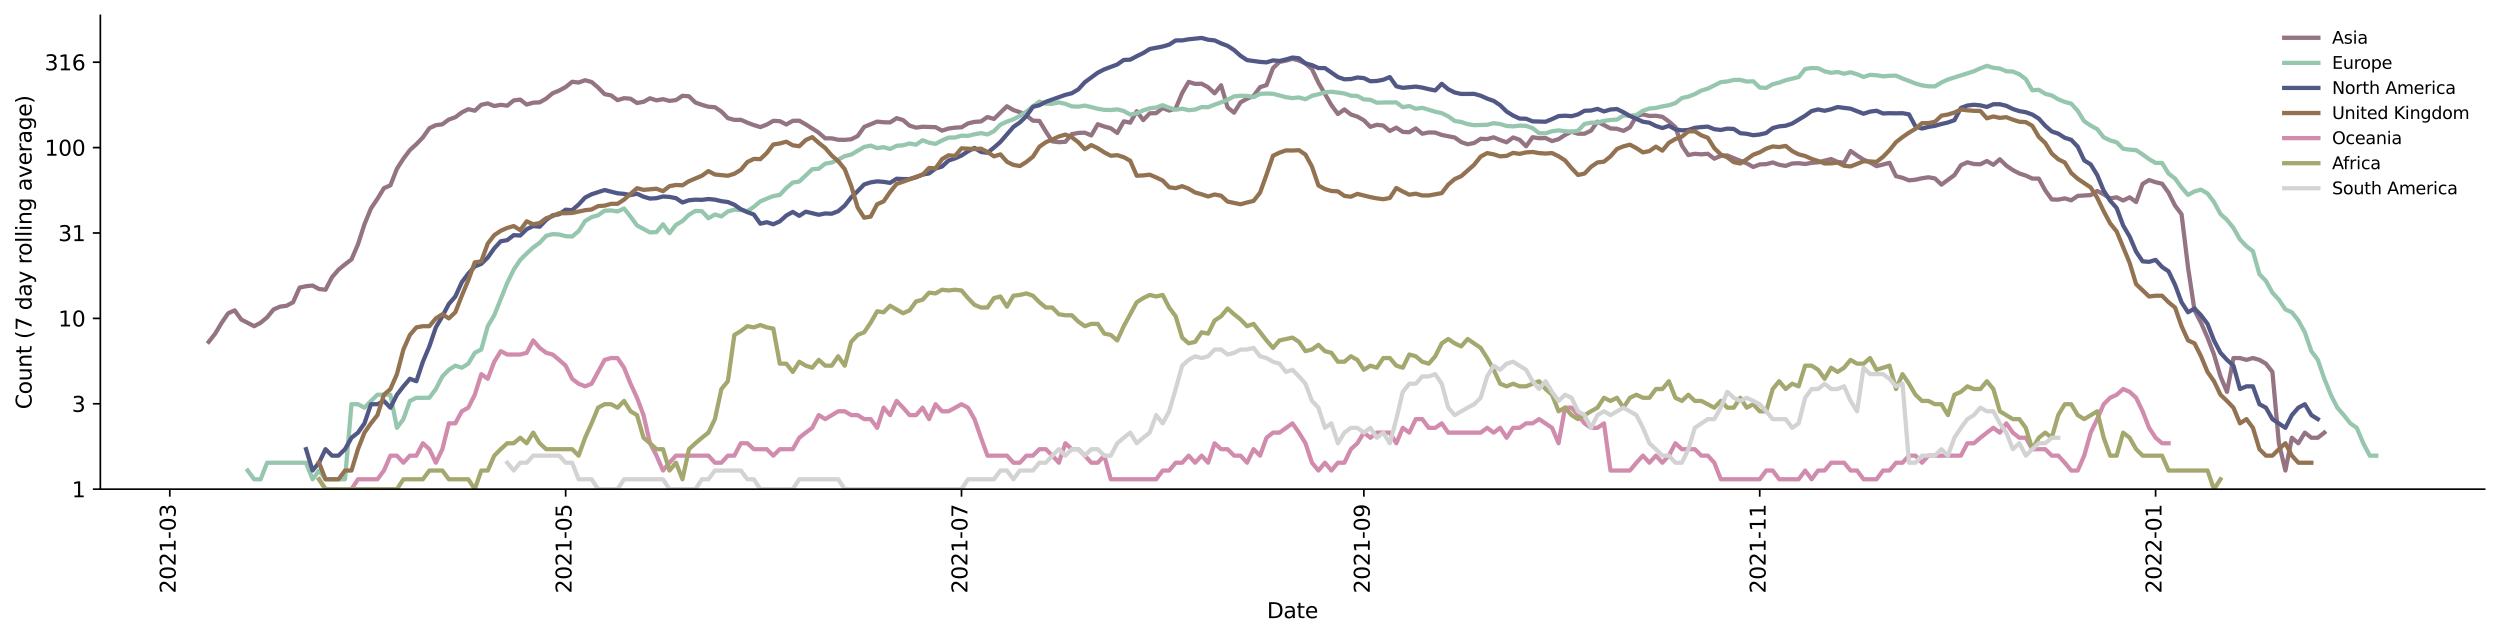<?xml version="1.0" encoding="utf-8" standalone="no"?>
<!DOCTYPE svg PUBLIC "-//W3C//DTD SVG 1.1//EN"
  "http://www.w3.org/Graphics/SVG/1.1/DTD/svg11.dtd">
<svg height="298.621pt" version="1.1" viewBox="0 0 1170.166 298.621" width="1170.166pt" xmlns="http://www.w3.org/2000/svg" xmlns:xlink="http://www.w3.org/1999/xlink">
 <defs>
  <style type="text/css">*{stroke-linecap:butt;stroke-linejoin:round;}</style>
 </defs>
 <g id="figure_1">
  <g id="patch_1">
   <path d="M 0 298.621 
L 1170.166 298.621 
L 1170.166 0 
L 0 0 
z
" style="fill:#ffffff;"/>
  </g>
  <g id="axes_1">
   <g id="patch_2">
    <path d="M 46.966 228.96 
L 1162.966 228.96 
L 1162.966 7.2 
L 46.966 7.2 
z
" style="fill:#ffffff;"/>
   </g>
   <g id="matplotlib.axis_1">
    <g id="xtick_1">
     <g id="line2d_1">
      <defs>
       <path d="M 0 0 
L 0 3.5 
" id="m4f1e9a53da" style="stroke:#000000;stroke-width:0.8;"/>
      </defs>
      <g>
       <use style="stroke:#000000;stroke-width:0.8;" x="79.468" xlink:href="#m4f1e9a53da" y="228.96"/>
      </g>
     </g>
     <g id="text_1">
      <!-- 2021-03 -->
      <g transform="translate(82.227 277.743)rotate(-90)scale(0.1 -0.1)">
       <defs>
        <path d="M 1228 531 
L 3431 531 
L 3431 0 
L 469 0 
L 469 531 
Q 828 903 1448 1529 
Q 2069 2156 2228 2338 
Q 2531 2678 2651 2914 
Q 2772 3150 2772 3378 
Q 2772 3750 2511 3984 
Q 2250 4219 1831 4219 
Q 1534 4219 1204 4116 
Q 875 4013 500 3803 
L 500 4441 
Q 881 4594 1212 4672 
Q 1544 4750 1819 4750 
Q 2544 4750 2975 4387 
Q 3406 4025 3406 3419 
Q 3406 3131 3298 2873 
Q 3191 2616 2906 2266 
Q 2828 2175 2409 1742 
Q 1991 1309 1228 531 
z
" id="DejaVuSans-32" transform="scale(0.016)"/>
        <path d="M 2034 4250 
Q 1547 4250 1301 3770 
Q 1056 3291 1056 2328 
Q 1056 1369 1301 889 
Q 1547 409 2034 409 
Q 2525 409 2770 889 
Q 3016 1369 3016 2328 
Q 3016 3291 2770 3770 
Q 2525 4250 2034 4250 
z
M 2034 4750 
Q 2819 4750 3233 4129 
Q 3647 3509 3647 2328 
Q 3647 1150 3233 529 
Q 2819 -91 2034 -91 
Q 1250 -91 836 529 
Q 422 1150 422 2328 
Q 422 3509 836 4129 
Q 1250 4750 2034 4750 
z
" id="DejaVuSans-30" transform="scale(0.016)"/>
        <path d="M 794 531 
L 1825 531 
L 1825 4091 
L 703 3866 
L 703 4441 
L 1819 4666 
L 2450 4666 
L 2450 531 
L 3481 531 
L 3481 0 
L 794 0 
L 794 531 
z
" id="DejaVuSans-31" transform="scale(0.016)"/>
        <path d="M 313 2009 
L 1997 2009 
L 1997 1497 
L 313 1497 
L 313 2009 
z
" id="DejaVuSans-2d" transform="scale(0.016)"/>
        <path d="M 2597 2516 
Q 3050 2419 3304 2112 
Q 3559 1806 3559 1356 
Q 3559 666 3084 287 
Q 2609 -91 1734 -91 
Q 1441 -91 1130 -33 
Q 819 25 488 141 
L 488 750 
Q 750 597 1062 519 
Q 1375 441 1716 441 
Q 2309 441 2620 675 
Q 2931 909 2931 1356 
Q 2931 1769 2642 2001 
Q 2353 2234 1838 2234 
L 1294 2234 
L 1294 2753 
L 1863 2753 
Q 2328 2753 2575 2939 
Q 2822 3125 2822 3475 
Q 2822 3834 2567 4026 
Q 2313 4219 1838 4219 
Q 1578 4219 1281 4162 
Q 984 4106 628 3988 
L 628 4550 
Q 988 4650 1302 4700 
Q 1616 4750 1894 4750 
Q 2613 4750 3031 4423 
Q 3450 4097 3450 3541 
Q 3450 3153 3228 2886 
Q 3006 2619 2597 2516 
z
" id="DejaVuSans-33" transform="scale(0.016)"/>
       </defs>
       <use xlink:href="#DejaVuSans-32"/>
       <use x="63.623" xlink:href="#DejaVuSans-30"/>
       <use x="127.246" xlink:href="#DejaVuSans-32"/>
       <use x="190.869" xlink:href="#DejaVuSans-31"/>
       <use x="254.492" xlink:href="#DejaVuSans-2d"/>
       <use x="290.576" xlink:href="#DejaVuSans-30"/>
       <use x="354.199" xlink:href="#DejaVuSans-33"/>
      </g>
     </g>
    </g>
    <g id="xtick_2">
     <g id="line2d_2">
      <g>
       <use style="stroke:#000000;stroke-width:0.8;" x="264.759" xlink:href="#m4f1e9a53da" y="228.96"/>
      </g>
     </g>
     <g id="text_2">
      <!-- 2021-05 -->
      <g transform="translate(267.518 277.743)rotate(-90)scale(0.1 -0.1)">
       <defs>
        <path d="M 691 4666 
L 3169 4666 
L 3169 4134 
L 1269 4134 
L 1269 2991 
Q 1406 3038 1543 3061 
Q 1681 3084 1819 3084 
Q 2600 3084 3056 2656 
Q 3513 2228 3513 1497 
Q 3513 744 3044 326 
Q 2575 -91 1722 -91 
Q 1428 -91 1123 -41 
Q 819 9 494 109 
L 494 744 
Q 775 591 1075 516 
Q 1375 441 1709 441 
Q 2250 441 2565 725 
Q 2881 1009 2881 1497 
Q 2881 1984 2565 2268 
Q 2250 2553 1709 2553 
Q 1456 2553 1204 2497 
Q 953 2441 691 2322 
L 691 4666 
z
" id="DejaVuSans-35" transform="scale(0.016)"/>
       </defs>
       <use xlink:href="#DejaVuSans-32"/>
       <use x="63.623" xlink:href="#DejaVuSans-30"/>
       <use x="127.246" xlink:href="#DejaVuSans-32"/>
       <use x="190.869" xlink:href="#DejaVuSans-31"/>
       <use x="254.492" xlink:href="#DejaVuSans-2d"/>
       <use x="290.576" xlink:href="#DejaVuSans-30"/>
       <use x="354.199" xlink:href="#DejaVuSans-35"/>
      </g>
     </g>
    </g>
    <g id="xtick_3">
     <g id="line2d_3">
      <g>
       <use style="stroke:#000000;stroke-width:0.8;" x="450.05" xlink:href="#m4f1e9a53da" y="228.96"/>
      </g>
     </g>
     <g id="text_3">
      <!-- 2021-07 -->
      <g transform="translate(452.809 277.743)rotate(-90)scale(0.1 -0.1)">
       <defs>
        <path d="M 525 4666 
L 3525 4666 
L 3525 4397 
L 1831 0 
L 1172 0 
L 2766 4134 
L 525 4134 
L 525 4666 
z
" id="DejaVuSans-37" transform="scale(0.016)"/>
       </defs>
       <use xlink:href="#DejaVuSans-32"/>
       <use x="63.623" xlink:href="#DejaVuSans-30"/>
       <use x="127.246" xlink:href="#DejaVuSans-32"/>
       <use x="190.869" xlink:href="#DejaVuSans-31"/>
       <use x="254.492" xlink:href="#DejaVuSans-2d"/>
       <use x="290.576" xlink:href="#DejaVuSans-30"/>
       <use x="354.199" xlink:href="#DejaVuSans-37"/>
      </g>
     </g>
    </g>
    <g id="xtick_4">
     <g id="line2d_4">
      <g>
       <use style="stroke:#000000;stroke-width:0.8;" x="638.379" xlink:href="#m4f1e9a53da" y="228.96"/>
      </g>
     </g>
     <g id="text_4">
      <!-- 2021-09 -->
      <g transform="translate(641.138 277.743)rotate(-90)scale(0.1 -0.1)">
       <defs>
        <path d="M 703 97 
L 703 672 
Q 941 559 1184 500 
Q 1428 441 1663 441 
Q 2288 441 2617 861 
Q 2947 1281 2994 2138 
Q 2813 1869 2534 1725 
Q 2256 1581 1919 1581 
Q 1219 1581 811 2004 
Q 403 2428 403 3163 
Q 403 3881 828 4315 
Q 1253 4750 1959 4750 
Q 2769 4750 3195 4129 
Q 3622 3509 3622 2328 
Q 3622 1225 3098 567 
Q 2575 -91 1691 -91 
Q 1453 -91 1209 -44 
Q 966 3 703 97 
z
M 1959 2075 
Q 2384 2075 2632 2365 
Q 2881 2656 2881 3163 
Q 2881 3666 2632 3958 
Q 2384 4250 1959 4250 
Q 1534 4250 1286 3958 
Q 1038 3666 1038 3163 
Q 1038 2656 1286 2365 
Q 1534 2075 1959 2075 
z
" id="DejaVuSans-39" transform="scale(0.016)"/>
       </defs>
       <use xlink:href="#DejaVuSans-32"/>
       <use x="63.623" xlink:href="#DejaVuSans-30"/>
       <use x="127.246" xlink:href="#DejaVuSans-32"/>
       <use x="190.869" xlink:href="#DejaVuSans-31"/>
       <use x="254.492" xlink:href="#DejaVuSans-2d"/>
       <use x="290.576" xlink:href="#DejaVuSans-30"/>
       <use x="354.199" xlink:href="#DejaVuSans-39"/>
      </g>
     </g>
    </g>
    <g id="xtick_5">
     <g id="line2d_5">
      <g>
       <use style="stroke:#000000;stroke-width:0.8;" x="823.67" xlink:href="#m4f1e9a53da" y="228.96"/>
      </g>
     </g>
     <g id="text_5">
      <!-- 2021-11 -->
      <g transform="translate(826.429 277.743)rotate(-90)scale(0.1 -0.1)">
       <use xlink:href="#DejaVuSans-32"/>
       <use x="63.623" xlink:href="#DejaVuSans-30"/>
       <use x="127.246" xlink:href="#DejaVuSans-32"/>
       <use x="190.869" xlink:href="#DejaVuSans-31"/>
       <use x="254.492" xlink:href="#DejaVuSans-2d"/>
       <use x="290.576" xlink:href="#DejaVuSans-31"/>
       <use x="354.199" xlink:href="#DejaVuSans-31"/>
      </g>
     </g>
    </g>
    <g id="xtick_6">
     <g id="line2d_6">
      <g>
       <use style="stroke:#000000;stroke-width:0.8;" x="1008.961" xlink:href="#m4f1e9a53da" y="228.96"/>
      </g>
     </g>
     <g id="text_6">
      <!-- 2022-01 -->
      <g transform="translate(1011.721 277.743)rotate(-90)scale(0.1 -0.1)">
       <use xlink:href="#DejaVuSans-32"/>
       <use x="63.623" xlink:href="#DejaVuSans-30"/>
       <use x="127.246" xlink:href="#DejaVuSans-32"/>
       <use x="190.869" xlink:href="#DejaVuSans-32"/>
       <use x="254.492" xlink:href="#DejaVuSans-2d"/>
       <use x="290.576" xlink:href="#DejaVuSans-30"/>
       <use x="354.199" xlink:href="#DejaVuSans-31"/>
      </g>
     </g>
    </g>
    <g id="text_7">
     <!-- Date -->
     <g transform="translate(593.015 289.341)scale(0.1 -0.1)">
      <defs>
       <path d="M 1259 4147 
L 1259 519 
L 2022 519 
Q 2988 519 3436 956 
Q 3884 1394 3884 2338 
Q 3884 3275 3436 3711 
Q 2988 4147 2022 4147 
L 1259 4147 
z
M 628 4666 
L 1925 4666 
Q 3281 4666 3915 4102 
Q 4550 3538 4550 2338 
Q 4550 1131 3912 565 
Q 3275 0 1925 0 
L 628 0 
L 628 4666 
z
" id="DejaVuSans-44" transform="scale(0.016)"/>
       <path d="M 2194 1759 
Q 1497 1759 1228 1600 
Q 959 1441 959 1056 
Q 959 750 1161 570 
Q 1363 391 1709 391 
Q 2188 391 2477 730 
Q 2766 1069 2766 1631 
L 2766 1759 
L 2194 1759 
z
M 3341 1997 
L 3341 0 
L 2766 0 
L 2766 531 
Q 2569 213 2275 61 
Q 1981 -91 1556 -91 
Q 1019 -91 701 211 
Q 384 513 384 1019 
Q 384 1609 779 1909 
Q 1175 2209 1959 2209 
L 2766 2209 
L 2766 2266 
Q 2766 2663 2505 2880 
Q 2244 3097 1772 3097 
Q 1472 3097 1187 3025 
Q 903 2953 641 2809 
L 641 3341 
Q 956 3463 1253 3523 
Q 1550 3584 1831 3584 
Q 2591 3584 2966 3190 
Q 3341 2797 3341 1997 
z
" id="DejaVuSans-61" transform="scale(0.016)"/>
       <path d="M 1172 4494 
L 1172 3500 
L 2356 3500 
L 2356 3053 
L 1172 3053 
L 1172 1153 
Q 1172 725 1289 603 
Q 1406 481 1766 481 
L 2356 481 
L 2356 0 
L 1766 0 
Q 1100 0 847 248 
Q 594 497 594 1153 
L 594 3053 
L 172 3053 
L 172 3500 
L 594 3500 
L 594 4494 
L 1172 4494 
z
" id="DejaVuSans-74" transform="scale(0.016)"/>
       <path d="M 3597 1894 
L 3597 1613 
L 953 1613 
Q 991 1019 1311 708 
Q 1631 397 2203 397 
Q 2534 397 2845 478 
Q 3156 559 3463 722 
L 3463 178 
Q 3153 47 2828 -22 
Q 2503 -91 2169 -91 
Q 1331 -91 842 396 
Q 353 884 353 1716 
Q 353 2575 817 3079 
Q 1281 3584 2069 3584 
Q 2775 3584 3186 3129 
Q 3597 2675 3597 1894 
z
M 3022 2063 
Q 3016 2534 2758 2815 
Q 2500 3097 2075 3097 
Q 1594 3097 1305 2825 
Q 1016 2553 972 2059 
L 3022 2063 
z
" id="DejaVuSans-65" transform="scale(0.016)"/>
      </defs>
      <use xlink:href="#DejaVuSans-44"/>
      <use x="77.002" xlink:href="#DejaVuSans-61"/>
      <use x="138.281" xlink:href="#DejaVuSans-74"/>
      <use x="177.49" xlink:href="#DejaVuSans-65"/>
     </g>
    </g>
   </g>
   <g id="matplotlib.axis_2">
    <g id="ytick_1">
     <g id="line2d_7">
      <defs>
       <path d="M 0 0 
L -3.5 0 
" id="mb81ff4134e" style="stroke:#000000;stroke-width:0.8;"/>
      </defs>
      <g>
       <use style="stroke:#000000;stroke-width:0.8;" x="46.966" xlink:href="#mb81ff4134e" y="228.96"/>
      </g>
     </g>
     <g id="text_8">
      <!-- 1 -->
      <g transform="translate(33.603 232.759)scale(0.1 -0.1)">
       <use xlink:href="#DejaVuSans-31"/>
      </g>
     </g>
    </g>
    <g id="ytick_2">
     <g id="line2d_8">
      <g>
       <use style="stroke:#000000;stroke-width:0.8;" x="46.966" xlink:href="#mb81ff4134e" y="188.991"/>
      </g>
     </g>
     <g id="text_9">
      <!-- 3 -->
      <g transform="translate(33.603 192.79)scale(0.1 -0.1)">
       <use xlink:href="#DejaVuSans-33"/>
      </g>
     </g>
    </g>
    <g id="ytick_3">
     <g id="line2d_9">
      <g>
       <use style="stroke:#000000;stroke-width:0.8;" x="46.966" xlink:href="#mb81ff4134e" y="149.022"/>
      </g>
     </g>
     <g id="text_10">
      <!-- 10 -->
      <g transform="translate(27.241 152.821)scale(0.1 -0.1)">
       <use xlink:href="#DejaVuSans-31"/>
       <use x="63.623" xlink:href="#DejaVuSans-30"/>
      </g>
     </g>
    </g>
    <g id="ytick_4">
     <g id="line2d_10">
      <g>
       <use style="stroke:#000000;stroke-width:0.8;" x="46.966" xlink:href="#mb81ff4134e" y="109.053"/>
      </g>
     </g>
     <g id="text_11">
      <!-- 31 -->
      <g transform="translate(27.241 112.852)scale(0.1 -0.1)">
       <use xlink:href="#DejaVuSans-33"/>
       <use x="63.623" xlink:href="#DejaVuSans-31"/>
      </g>
     </g>
    </g>
    <g id="ytick_5">
     <g id="line2d_11">
      <g>
       <use style="stroke:#000000;stroke-width:0.8;" x="46.966" xlink:href="#mb81ff4134e" y="69.084"/>
      </g>
     </g>
     <g id="text_12">
      <!-- 100 -->
      <g transform="translate(20.878 72.883)scale(0.1 -0.1)">
       <use xlink:href="#DejaVuSans-31"/>
       <use x="63.623" xlink:href="#DejaVuSans-30"/>
       <use x="127.246" xlink:href="#DejaVuSans-30"/>
      </g>
     </g>
    </g>
    <g id="ytick_6">
     <g id="line2d_12">
      <g>
       <use style="stroke:#000000;stroke-width:0.8;" x="46.966" xlink:href="#mb81ff4134e" y="29.114"/>
      </g>
     </g>
     <g id="text_13">
      <!-- 316 -->
      <g transform="translate(20.878 32.914)scale(0.1 -0.1)">
       <defs>
        <path d="M 2113 2584 
Q 1688 2584 1439 2293 
Q 1191 2003 1191 1497 
Q 1191 994 1439 701 
Q 1688 409 2113 409 
Q 2538 409 2786 701 
Q 3034 994 3034 1497 
Q 3034 2003 2786 2293 
Q 2538 2584 2113 2584 
z
M 3366 4563 
L 3366 3988 
Q 3128 4100 2886 4159 
Q 2644 4219 2406 4219 
Q 1781 4219 1451 3797 
Q 1122 3375 1075 2522 
Q 1259 2794 1537 2939 
Q 1816 3084 2150 3084 
Q 2853 3084 3261 2657 
Q 3669 2231 3669 1497 
Q 3669 778 3244 343 
Q 2819 -91 2113 -91 
Q 1303 -91 875 529 
Q 447 1150 447 2328 
Q 447 3434 972 4092 
Q 1497 4750 2381 4750 
Q 2619 4750 2861 4703 
Q 3103 4656 3366 4563 
z
" id="DejaVuSans-36" transform="scale(0.016)"/>
       </defs>
       <use xlink:href="#DejaVuSans-33"/>
       <use x="63.623" xlink:href="#DejaVuSans-31"/>
       <use x="127.246" xlink:href="#DejaVuSans-36"/>
      </g>
     </g>
    </g>
    <g id="text_14">
     <!-- Count (7 day rolling average) -->
     <g transform="translate(14.798 191.548)rotate(-90)scale(0.1 -0.1)">
      <defs>
       <path d="M 4122 4306 
L 4122 3641 
Q 3803 3938 3442 4084 
Q 3081 4231 2675 4231 
Q 1875 4231 1450 3742 
Q 1025 3253 1025 2328 
Q 1025 1406 1450 917 
Q 1875 428 2675 428 
Q 3081 428 3442 575 
Q 3803 722 4122 1019 
L 4122 359 
Q 3791 134 3420 21 
Q 3050 -91 2638 -91 
Q 1578 -91 968 557 
Q 359 1206 359 2328 
Q 359 3453 968 4101 
Q 1578 4750 2638 4750 
Q 3056 4750 3426 4639 
Q 3797 4528 4122 4306 
z
" id="DejaVuSans-43" transform="scale(0.016)"/>
       <path d="M 1959 3097 
Q 1497 3097 1228 2736 
Q 959 2375 959 1747 
Q 959 1119 1226 758 
Q 1494 397 1959 397 
Q 2419 397 2687 759 
Q 2956 1122 2956 1747 
Q 2956 2369 2687 2733 
Q 2419 3097 1959 3097 
z
M 1959 3584 
Q 2709 3584 3137 3096 
Q 3566 2609 3566 1747 
Q 3566 888 3137 398 
Q 2709 -91 1959 -91 
Q 1206 -91 779 398 
Q 353 888 353 1747 
Q 353 2609 779 3096 
Q 1206 3584 1959 3584 
z
" id="DejaVuSans-6f" transform="scale(0.016)"/>
       <path d="M 544 1381 
L 544 3500 
L 1119 3500 
L 1119 1403 
Q 1119 906 1312 657 
Q 1506 409 1894 409 
Q 2359 409 2629 706 
Q 2900 1003 2900 1516 
L 2900 3500 
L 3475 3500 
L 3475 0 
L 2900 0 
L 2900 538 
Q 2691 219 2414 64 
Q 2138 -91 1772 -91 
Q 1169 -91 856 284 
Q 544 659 544 1381 
z
M 1991 3584 
L 1991 3584 
z
" id="DejaVuSans-75" transform="scale(0.016)"/>
       <path d="M 3513 2113 
L 3513 0 
L 2938 0 
L 2938 2094 
Q 2938 2591 2744 2837 
Q 2550 3084 2163 3084 
Q 1697 3084 1428 2787 
Q 1159 2491 1159 1978 
L 1159 0 
L 581 0 
L 581 3500 
L 1159 3500 
L 1159 2956 
Q 1366 3272 1645 3428 
Q 1925 3584 2291 3584 
Q 2894 3584 3203 3211 
Q 3513 2838 3513 2113 
z
" id="DejaVuSans-6e" transform="scale(0.016)"/>
       <path id="DejaVuSans-20" transform="scale(0.016)"/>
       <path d="M 1984 4856 
Q 1566 4138 1362 3434 
Q 1159 2731 1159 2009 
Q 1159 1288 1364 580 
Q 1569 -128 1984 -844 
L 1484 -844 
Q 1016 -109 783 600 
Q 550 1309 550 2009 
Q 550 2706 781 3412 
Q 1013 4119 1484 4856 
L 1984 4856 
z
" id="DejaVuSans-28" transform="scale(0.016)"/>
       <path d="M 2906 2969 
L 2906 4863 
L 3481 4863 
L 3481 0 
L 2906 0 
L 2906 525 
Q 2725 213 2448 61 
Q 2172 -91 1784 -91 
Q 1150 -91 751 415 
Q 353 922 353 1747 
Q 353 2572 751 3078 
Q 1150 3584 1784 3584 
Q 2172 3584 2448 3432 
Q 2725 3281 2906 2969 
z
M 947 1747 
Q 947 1113 1208 752 
Q 1469 391 1925 391 
Q 2381 391 2643 752 
Q 2906 1113 2906 1747 
Q 2906 2381 2643 2742 
Q 2381 3103 1925 3103 
Q 1469 3103 1208 2742 
Q 947 2381 947 1747 
z
" id="DejaVuSans-64" transform="scale(0.016)"/>
       <path d="M 2059 -325 
Q 1816 -950 1584 -1140 
Q 1353 -1331 966 -1331 
L 506 -1331 
L 506 -850 
L 844 -850 
Q 1081 -850 1212 -737 
Q 1344 -625 1503 -206 
L 1606 56 
L 191 3500 
L 800 3500 
L 1894 763 
L 2988 3500 
L 3597 3500 
L 2059 -325 
z
" id="DejaVuSans-79" transform="scale(0.016)"/>
       <path d="M 2631 2963 
Q 2534 3019 2420 3045 
Q 2306 3072 2169 3072 
Q 1681 3072 1420 2755 
Q 1159 2438 1159 1844 
L 1159 0 
L 581 0 
L 581 3500 
L 1159 3500 
L 1159 2956 
Q 1341 3275 1631 3429 
Q 1922 3584 2338 3584 
Q 2397 3584 2469 3576 
Q 2541 3569 2628 3553 
L 2631 2963 
z
" id="DejaVuSans-72" transform="scale(0.016)"/>
       <path d="M 603 4863 
L 1178 4863 
L 1178 0 
L 603 0 
L 603 4863 
z
" id="DejaVuSans-6c" transform="scale(0.016)"/>
       <path d="M 603 3500 
L 1178 3500 
L 1178 0 
L 603 0 
L 603 3500 
z
M 603 4863 
L 1178 4863 
L 1178 4134 
L 603 4134 
L 603 4863 
z
" id="DejaVuSans-69" transform="scale(0.016)"/>
       <path d="M 2906 1791 
Q 2906 2416 2648 2759 
Q 2391 3103 1925 3103 
Q 1463 3103 1205 2759 
Q 947 2416 947 1791 
Q 947 1169 1205 825 
Q 1463 481 1925 481 
Q 2391 481 2648 825 
Q 2906 1169 2906 1791 
z
M 3481 434 
Q 3481 -459 3084 -895 
Q 2688 -1331 1869 -1331 
Q 1566 -1331 1297 -1286 
Q 1028 -1241 775 -1147 
L 775 -588 
Q 1028 -725 1275 -790 
Q 1522 -856 1778 -856 
Q 2344 -856 2625 -561 
Q 2906 -266 2906 331 
L 2906 616 
Q 2728 306 2450 153 
Q 2172 0 1784 0 
Q 1141 0 747 490 
Q 353 981 353 1791 
Q 353 2603 747 3093 
Q 1141 3584 1784 3584 
Q 2172 3584 2450 3431 
Q 2728 3278 2906 2969 
L 2906 3500 
L 3481 3500 
L 3481 434 
z
" id="DejaVuSans-67" transform="scale(0.016)"/>
       <path d="M 191 3500 
L 800 3500 
L 1894 563 
L 2988 3500 
L 3597 3500 
L 2284 0 
L 1503 0 
L 191 3500 
z
" id="DejaVuSans-76" transform="scale(0.016)"/>
       <path d="M 513 4856 
L 1013 4856 
Q 1481 4119 1714 3412 
Q 1947 2706 1947 2009 
Q 1947 1309 1714 600 
Q 1481 -109 1013 -844 
L 513 -844 
Q 928 -128 1133 580 
Q 1338 1288 1338 2009 
Q 1338 2731 1133 3434 
Q 928 4138 513 4856 
z
" id="DejaVuSans-29" transform="scale(0.016)"/>
      </defs>
      <use xlink:href="#DejaVuSans-43"/>
      <use x="69.824" xlink:href="#DejaVuSans-6f"/>
      <use x="131.006" xlink:href="#DejaVuSans-75"/>
      <use x="194.385" xlink:href="#DejaVuSans-6e"/>
      <use x="257.764" xlink:href="#DejaVuSans-74"/>
      <use x="296.973" xlink:href="#DejaVuSans-20"/>
      <use x="328.76" xlink:href="#DejaVuSans-28"/>
      <use x="367.773" xlink:href="#DejaVuSans-37"/>
      <use x="431.396" xlink:href="#DejaVuSans-20"/>
      <use x="463.184" xlink:href="#DejaVuSans-64"/>
      <use x="526.66" xlink:href="#DejaVuSans-61"/>
      <use x="587.939" xlink:href="#DejaVuSans-79"/>
      <use x="647.119" xlink:href="#DejaVuSans-20"/>
      <use x="678.906" xlink:href="#DejaVuSans-72"/>
      <use x="717.77" xlink:href="#DejaVuSans-6f"/>
      <use x="778.951" xlink:href="#DejaVuSans-6c"/>
      <use x="806.734" xlink:href="#DejaVuSans-6c"/>
      <use x="834.518" xlink:href="#DejaVuSans-69"/>
      <use x="862.301" xlink:href="#DejaVuSans-6e"/>
      <use x="925.68" xlink:href="#DejaVuSans-67"/>
      <use x="989.156" xlink:href="#DejaVuSans-20"/>
      <use x="1020.943" xlink:href="#DejaVuSans-61"/>
      <use x="1082.223" xlink:href="#DejaVuSans-76"/>
      <use x="1141.402" xlink:href="#DejaVuSans-65"/>
      <use x="1202.926" xlink:href="#DejaVuSans-72"/>
      <use x="1244.039" xlink:href="#DejaVuSans-61"/>
      <use x="1305.318" xlink:href="#DejaVuSans-67"/>
      <use x="1368.795" xlink:href="#DejaVuSans-65"/>
      <use x="1430.318" xlink:href="#DejaVuSans-29"/>
     </g>
    </g>
   </g>
   <g id="line2d_13">
    <path clip-path="url(#p7af1ead184)" d="M 97.693 160.016 
L 100.73 156.154 
L 103.768 151.065 
L 106.806 146.627 
L 109.843 145.265 
L 112.881 149.521 
L 118.956 152.68 
L 121.993 151.065 
L 125.031 148.529 
L 128.069 144.823 
L 131.106 143.529 
L 134.144 143.108 
L 137.181 141.474 
L 140.219 134.616 
L 143.256 133.967 
L 146.294 133.647 
L 149.331 135.278 
L 152.369 135.613 
L 155.407 129.736 
L 158.444 126.221 
L 161.482 123.74 
L 164.519 121.424 
L 167.557 114.356 
L 170.594 104.968 
L 173.632 97.585 
L 176.669 93.048 
L 179.707 88.08 
L 182.745 86.735 
L 185.782 79.005 
L 188.82 74.262 
L 191.857 70.243 
L 194.895 67.484 
L 197.932 64.318 
L 200.97 60.013 
L 204.008 58.592 
L 207.045 58.191 
L 210.083 55.945 
L 213.12 54.875 
L 216.158 52.612 
L 219.195 51.102 
L 222.233 51.819 
L 225.27 49.038 
L 228.308 48.403 
L 231.346 49.627 
L 234.383 49.065 
L 237.421 49.458 
L 240.458 47.01 
L 243.496 46.618 
L 246.533 48.954 
L 249.571 48.05 
L 252.609 47.914 
L 255.646 46.154 
L 258.684 43.634 
L 261.721 42.394 
L 264.759 40.733 
L 267.796 38.279 
L 270.834 38.628 
L 273.871 37.552 
L 276.909 38.382 
L 279.947 40.975 
L 282.984 44.066 
L 286.022 44.65 
L 289.059 46.879 
L 292.097 45.95 
L 295.134 46.205 
L 298.172 48.212 
L 301.21 47.646 
L 304.247 46.001 
L 307.285 46.984 
L 310.322 46.411 
L 313.36 47.221 
L 316.397 46.853 
L 319.435 44.847 
L 322.472 45.069 
L 325.51 47.995 
L 328.548 49.065 
L 331.585 49.969 
L 334.623 50.169 
L 337.66 52.213 
L 340.698 55.306 
L 343.735 56.116 
L 346.773 56.082 
L 349.81 57.402 
L 352.848 58.555 
L 355.886 59.483 
L 358.923 58.299 
L 361.961 56.562 
L 364.998 56.701 
L 368.036 58.263 
L 371.073 56.562 
L 374.111 56.493 
L 377.149 58.227 
L 383.224 62.099 
L 386.261 64.753 
L 389.299 64.753 
L 392.336 65.416 
L 395.374 65.461 
L 398.411 65.193 
L 401.449 63.675 
L 404.487 59.408 
L 410.562 56.91 
L 413.599 57.226 
L 416.637 57.296 
L 419.674 55.306 
L 422.712 56.218 
L 425.75 58.812 
L 428.787 59.747 
L 431.825 59.333 
L 437.9 59.52 
L 440.937 61.139 
L 443.975 60.166 
L 447.012 59.747 
L 450.05 59.596 
L 453.088 57.758 
L 456.125 57.05 
L 459.163 56.84 
L 462.2 54.776 
L 465.238 55.675 
L 471.313 49.741 
L 474.35 51.518 
L 477.388 52.519 
L 480.426 53.997 
L 483.463 56.493 
L 486.501 56.597 
L 489.538 61.576 
L 492.576 66.183 
L 495.613 66.55 
L 498.651 66.366 
L 501.689 62.795 
L 504.726 62.221 
L 507.764 62.099 
L 510.801 63.379 
L 513.839 58.154 
L 516.876 59.22 
L 519.914 60.052 
L 522.951 62.221 
L 525.989 56.805 
L 529.027 57.402 
L 532.064 52.061 
L 535.102 56.218 
L 538.139 53.047 
L 541.177 52.953 
L 544.214 50.545 
L 547.252 51.758 
L 550.29 50.808 
L 553.327 43.539 
L 556.365 38.341 
L 559.402 39.274 
L 562.44 39.19 
L 565.477 40.843 
L 568.515 43.658 
L 571.552 39.91 
L 574.59 50.285 
L 577.628 52.736 
L 580.665 47.888 
L 583.703 46.205 
L 586.74 44.945 
L 589.778 40.799 
L 592.815 39.824 
L 595.853 31.882 
L 598.891 28.967 
L 601.928 28.394 
L 604.966 27.529 
L 608.003 28.333 
L 611.041 29.709 
L 614.078 32.343 
L 617.116 38.711 
L 623.191 49.205 
L 626.229 53.361 
L 629.266 51.221 
L 632.304 53.582 
L 635.341 54.58 
L 638.379 56.287 
L 641.416 59.37 
L 644.454 58.409 
L 647.491 58.775 
L 650.529 61.297 
L 653.567 59.747 
L 656.604 61.736 
L 659.642 61.897 
L 662.679 60.09 
L 665.717 62.589 
L 668.754 61.977 
L 671.792 62.058 
L 674.83 63.17 
L 680.905 64.361 
L 683.942 66.504 
L 686.98 67.532 
L 690.017 66.921 
L 693.055 64.972 
L 696.092 65.105 
L 699.13 64.275 
L 702.168 65.55 
L 705.205 66.596 
L 708.243 64.361 
L 711.28 65.416 
L 714.318 68.445 
L 717.355 64.231 
L 720.393 64.709 
L 723.431 64.622 
L 726.468 66.046 
L 729.506 65.149 
L 732.543 63.17 
L 735.581 61.616 
L 738.618 62.589 
L 741.656 62.589 
L 744.693 61.178 
L 747.731 56.945 
L 753.806 60.128 
L 756.844 60.282 
L 759.881 61.257 
L 762.919 59.596 
L 765.956 54.352 
L 768.994 53.519 
L 772.031 54.287 
L 775.069 54.19 
L 778.107 54.678 
L 781.144 56.84 
L 784.182 59.52 
L 787.219 68.057 
L 790.257 72.576 
L 793.294 71.978 
L 796.332 72.249 
L 799.37 71.978 
L 802.407 74.262 
L 805.445 72.962 
L 808.482 72.741 
L 811.52 74.032 
L 817.595 76.46 
L 820.632 78.157 
L 823.67 76.955 
L 826.708 76.83 
L 829.745 76.034 
L 832.783 77.142 
L 835.82 77.646 
L 838.858 76.522 
L 841.895 76.399 
L 844.933 76.768 
L 847.971 76.216 
L 851.008 75.973 
L 857.083 74.435 
L 860.121 75.792 
L 863.158 76.155 
L 866.196 70.656 
L 869.233 72.796 
L 872.271 74.726 
L 875.309 76.034 
L 878.346 77.773 
L 884.421 76.216 
L 887.459 82.472 
L 890.496 83.21 
L 893.534 84.423 
L 896.572 84.115 
L 899.609 83.434 
L 902.647 82.987 
L 905.684 83.509 
L 908.722 86.407 
L 914.797 81.966 
L 917.834 77.33 
L 920.872 75.973 
L 923.91 76.768 
L 926.947 76.892 
L 929.985 75.374 
L 933.022 77.142 
L 936.06 74.551 
L 939.097 77.519 
L 942.135 79.604 
L 945.172 81.184 
L 948.21 82.182 
L 951.248 83.584 
L 954.285 83.584 
L 957.323 89.125 
L 960.36 93.346 
L 963.398 93.446 
L 966.435 92.851 
L 969.473 93.748 
L 972.511 91.691 
L 978.586 91.312 
L 981.623 89.391 
L 984.661 90.938 
L 987.698 92.851 
L 990.736 92.363 
L 993.773 93.849 
L 996.811 92.363 
L 999.849 94.565 
L 1002.886 86.082 
L 1005.924 84.269 
L 1008.961 85.282 
L 1011.999 86.001 
L 1015.036 90.201 
L 1018.074 96.258 
L 1021.112 100.28 
L 1024.149 125.207 
L 1027.187 145.265 
L 1030.224 151.065 
L 1033.262 158.031 
L 1036.299 165.939 
L 1039.337 176.197 
L 1042.374 183.405 
L 1045.412 167.593 
L 1048.45 167.593 
L 1051.487 168.45 
L 1054.525 167.593 
L 1057.562 168.45 
L 1060.6 170.231 
L 1063.637 174.092 
L 1066.675 207.469 
L 1069.712 220.235 
L 1072.75 204.896 
L 1075.788 207.469 
L 1078.825 202.501 
L 1081.863 204.896 
L 1084.9 204.896 
L 1087.938 202.501 
L 1087.938 202.501 
" style="fill:none;stroke:#947383;stroke-linecap:square;stroke-width:2;"/>
   </g>
   <g id="line2d_14">
    <path clip-path="url(#p7af1ead184)" d="M 115.918 220.235 
L 118.956 224.324 
L 121.993 224.324 
L 125.031 216.577 
L 143.256 216.577 
L 146.294 224.324 
L 149.331 220.235 
L 152.369 224.324 
L 161.482 224.324 
L 164.519 189.205 
L 167.557 189.205 
L 170.594 190.82 
L 173.632 187.662 
L 176.669 184.767 
L 182.745 184.767 
L 185.782 200.26 
L 188.82 196.171 
L 191.857 187.662 
L 194.895 186.184 
L 200.97 186.184 
L 204.008 182.095 
L 207.045 176.197 
L 210.083 173.086 
L 213.12 171.156 
L 216.158 172.108 
L 219.195 170.231 
L 222.233 165.141 
L 225.27 163.598 
L 228.308 152.68 
L 231.346 147.565 
L 237.421 132.396 
L 240.458 126.221 
L 243.496 121.649 
L 246.533 118.628 
L 249.571 115.85 
L 252.609 113.633 
L 255.646 110.389 
L 258.684 109.584 
L 261.721 109.743 
L 264.759 110.552 
L 267.796 110.717 
L 270.834 108.179 
L 273.871 103.467 
L 276.909 101.646 
L 279.947 100.77 
L 282.984 98.615 
L 286.022 98.499 
L 289.059 98.965 
L 292.097 97.585 
L 295.134 101.394 
L 298.172 105.53 
L 304.247 108.796 
L 307.285 108.641 
L 310.322 104.968 
L 313.36 109.109 
L 316.397 105.248 
L 319.435 103.467 
L 322.472 100.524 
L 325.51 98.731 
L 328.548 98.848 
L 331.585 102.157 
L 334.623 100.402 
L 337.66 101.268 
L 340.698 98.965 
L 343.735 98.154 
L 346.773 98.268 
L 349.81 98.848 
L 352.848 96.805 
L 355.886 94.256 
L 358.923 92.95 
L 361.961 91.786 
L 364.998 91.218 
L 368.036 87.995 
L 371.073 85.44 
L 374.111 84.967 
L 380.186 79.203 
L 383.224 79.005 
L 386.261 76.583 
L 389.299 76.094 
L 392.336 74.726 
L 395.374 73.074 
L 398.411 72.358 
L 404.487 68.787 
L 407.524 68.154 
L 410.562 69.332 
L 413.599 68.886 
L 416.637 69.734 
L 419.674 68.251 
L 422.712 68.009 
L 425.75 67.154 
L 428.787 67.722 
L 431.825 65.64 
L 434.862 66.781 
L 437.9 67.343 
L 440.937 65.73 
L 443.975 64.404 
L 447.012 64.361 
L 450.05 63.506 
L 453.088 63.591 
L 456.125 62.878 
L 459.163 62.302 
L 462.2 62.92 
L 465.238 61.376 
L 468.275 58.336 
L 471.313 56.91 
L 474.35 55.844 
L 477.388 54.19 
L 480.426 52.274 
L 483.463 49.769 
L 486.501 47.566 
L 489.538 48.54 
L 492.576 48.595 
L 495.613 47.914 
L 498.651 48.595 
L 501.689 49.798 
L 504.726 49.94 
L 507.764 49.43 
L 510.801 50.112 
L 513.839 50.925 
L 516.876 51.399 
L 519.914 51.489 
L 522.951 51.191 
L 525.989 51.94 
L 529.027 53.646 
L 532.064 53.047 
L 535.102 51.638 
L 538.139 50.72 
L 541.177 50.342 
L 544.214 49.233 
L 547.252 50.429 
L 550.29 51.369 
L 553.327 50.867 
L 556.365 51.578 
L 559.402 51.28 
L 562.44 50.112 
L 565.477 50.198 
L 568.515 48.982 
L 571.552 47.914 
L 574.59 46.696 
L 577.628 45.119 
L 580.665 44.822 
L 583.703 44.896 
L 586.74 45.469 
L 589.778 43.945 
L 592.815 43.778 
L 595.853 43.897 
L 601.928 45.494 
L 604.966 45.924 
L 608.003 45.62 
L 611.041 46.463 
L 614.078 44.847 
L 617.116 44.114 
L 620.153 43.232 
L 623.191 42.927 
L 629.266 43.754 
L 632.304 44.773 
L 635.341 44.921 
L 638.379 46.54 
L 641.416 46.696 
L 644.454 48.077 
L 647.491 47.968 
L 653.567 47.941 
L 656.604 50.169 
L 659.642 49.627 
L 662.679 50.896 
L 665.717 50.458 
L 671.792 52.305 
L 674.83 52.953 
L 677.867 54.45 
L 680.905 56.632 
L 683.942 57.085 
L 686.98 58.118 
L 690.017 58.592 
L 696.092 58.409 
L 699.13 57.651 
L 702.168 58.082 
L 705.205 58.96 
L 708.243 59.146 
L 711.28 58.812 
L 714.318 58.923 
L 717.355 59.975 
L 720.393 62.343 
L 723.431 62.384 
L 726.468 61.416 
L 729.506 61.021 
L 732.543 61.416 
L 735.581 61.656 
L 738.618 61.178 
L 741.656 58.01 
L 744.693 57.438 
L 747.731 57.367 
L 750.769 56.597 
L 753.806 56.15 
L 756.844 55.979 
L 759.881 54.061 
L 762.919 54.223 
L 765.956 53.805 
L 768.994 51.849 
L 772.031 50.779 
L 775.069 50.516 
L 778.107 49.798 
L 781.144 49.261 
L 784.182 48.267 
L 787.219 45.899 
L 790.257 45.219 
L 793.294 44.066 
L 796.332 42.371 
L 799.37 41.486 
L 805.445 38.443 
L 808.482 38.157 
L 811.52 37.412 
L 814.557 37.392 
L 817.595 38.177 
L 820.632 38.035 
L 823.67 40.953 
L 826.708 41.152 
L 829.745 39.421 
L 832.783 38.649 
L 835.82 37.552 
L 841.895 36.064 
L 844.933 32.275 
L 847.971 31.831 
L 851.008 31.933 
L 854.046 33.392 
L 857.083 34.072 
L 860.121 33.695 
L 863.158 34.509 
L 866.196 33.82 
L 869.233 34.73 
L 872.271 36.045 
L 875.309 35.026 
L 878.346 35.231 
L 881.384 35.74 
L 884.421 35.475 
L 887.459 35.4 
L 890.496 36.761 
L 893.534 37.873 
L 896.572 39.106 
L 899.609 39.953 
L 902.647 40.384 
L 905.684 40.427 
L 908.722 38.608 
L 911.759 37.213 
L 923.91 33.356 
L 926.947 31.967 
L 929.985 30.828 
L 933.022 31.746 
L 936.06 32.069 
L 939.097 33.356 
L 942.135 33.498 
L 945.172 34.748 
L 948.21 37.036 
L 951.248 42.279 
L 954.285 42.028 
L 957.323 43.921 
L 960.36 44.674 
L 963.398 46.463 
L 966.435 47.7 
L 969.473 48.513 
L 972.511 51.879 
L 975.548 56.736 
L 978.586 58.775 
L 981.623 60.436 
L 984.661 64.275 
L 987.698 65.73 
L 990.736 66.596 
L 993.773 69.633 
L 996.811 70.039 
L 999.849 70.295 
L 1002.886 72.303 
L 1005.924 74.493 
L 1008.961 76.277 
L 1011.999 76.277 
L 1015.036 81.254 
L 1018.074 83.584 
L 1021.112 87.739 
L 1024.149 91.218 
L 1027.187 89.569 
L 1030.224 88.773 
L 1033.262 90.567 
L 1036.299 94.565 
L 1039.337 100.158 
L 1042.374 102.937 
L 1045.412 106.682 
L 1048.45 112.059 
L 1051.487 115.282 
L 1054.525 117.61 
L 1057.562 128.341 
L 1060.6 131.487 
L 1063.637 136.988 
L 1066.675 140.297 
L 1069.712 144.823 
L 1072.75 146.167 
L 1075.788 150.028 
L 1078.825 155.55 
L 1081.863 164.361 
L 1084.9 168.45 
L 1087.938 177.299 
L 1090.975 184.767 
L 1094.013 190.82 
L 1097.051 194.294 
L 1100.088 198.156 
L 1103.126 200.26 
L 1106.163 207.469 
L 1109.201 213.269 
L 1112.238 213.269 
L 1112.238 213.269 
" style="fill:none;stroke:#96c6ad;stroke-linecap:square;stroke-width:2;"/>
   </g>
   <g id="line2d_15">
    <path clip-path="url(#p7af1ead184)" d="M 143.256 210.248 
L 146.294 220.235 
L 149.331 216.577 
L 152.369 210.248 
L 155.407 213.269 
L 158.444 213.269 
L 161.482 210.248 
L 164.519 204.896 
L 167.557 202.501 
L 170.594 198.156 
L 173.632 189.205 
L 176.669 189.205 
L 179.707 187.662 
L 182.745 190.82 
L 185.782 184.767 
L 188.82 180.832 
L 191.857 177.299 
L 194.895 178.437 
L 197.932 169.329 
L 200.97 162.12 
L 204.008 153.235 
L 207.045 148.044 
L 210.083 142.281 
L 213.12 138.787 
L 216.158 132.09 
L 219.195 128.069 
L 222.233 124.711 
L 225.27 123.501 
L 228.308 120.54 
L 231.346 116.233 
L 234.383 112.924 
L 237.421 112.402 
L 240.458 110.065 
L 243.496 110.227 
L 246.533 107.273 
L 249.571 105.815 
L 252.609 106.101 
L 255.646 102.937 
L 258.684 100.77 
L 261.721 100.28 
L 264.759 98.154 
L 267.796 98.383 
L 270.834 95.72 
L 273.871 92.46 
L 276.909 90.938 
L 282.984 88.948 
L 289.059 90.476 
L 292.097 90.752 
L 295.134 91.312 
L 298.172 90.66 
L 301.21 92.073 
L 304.247 92.95 
L 307.285 92.753 
L 310.322 91.977 
L 313.36 92.169 
L 316.397 92.753 
L 319.435 94.772 
L 322.472 93.748 
L 325.51 93.446 
L 328.548 93.546 
L 331.585 93.147 
L 334.623 93.446 
L 337.66 94.154 
L 340.698 94.565 
L 343.735 95.827 
L 346.773 97.925 
L 349.81 99.319 
L 352.848 100.402 
L 355.886 104.69 
L 358.923 104.005 
L 361.961 104.968 
L 364.998 103.601 
L 368.036 100.894 
L 371.073 99.2 
L 374.111 101.018 
L 377.149 99.082 
L 383.224 100.524 
L 386.261 99.916 
L 389.299 100.037 
L 392.336 98.848 
L 395.374 96.258 
L 398.411 92.363 
L 401.449 89.48 
L 404.487 86.325 
L 407.524 85.361 
L 410.562 84.889 
L 413.599 85.124 
L 416.637 85.599 
L 419.674 83.66 
L 422.712 83.811 
L 425.75 83.811 
L 428.787 82.987 
L 431.825 81.679 
L 434.862 81.184 
L 437.9 78.873 
L 440.937 77.965 
L 443.975 75.137 
L 447.012 74.147 
L 450.05 72.796 
L 453.088 70.812 
L 456.125 69.233 
L 459.163 71.126 
L 462.2 71.496 
L 465.238 69.084 
L 468.275 66.412 
L 474.35 59.408 
L 477.388 57.296 
L 480.426 54.352 
L 483.463 49.997 
L 486.501 49.261 
L 489.538 47.646 
L 498.651 44.405 
L 501.689 43.634 
L 504.726 41.824 
L 507.764 38.484 
L 513.839 34.018 
L 516.876 32.464 
L 522.951 30.175 
L 525.989 28.058 
L 529.027 27.921 
L 532.064 26.308 
L 535.102 24.835 
L 538.139 22.946 
L 544.214 21.771 
L 547.252 20.882 
L 550.29 18.933 
L 553.327 18.91 
L 556.365 18.388 
L 562.44 17.76 
L 565.477 18.595 
L 568.515 18.898 
L 571.552 20.317 
L 574.59 21.455 
L 577.628 23.435 
L 580.665 26.134 
L 583.703 28.134 
L 589.778 28.967 
L 592.815 29.187 
L 595.853 28.272 
L 598.891 28.533 
L 601.928 27.815 
L 604.966 26.935 
L 608.003 27.276 
L 611.041 29.693 
L 614.078 30.484 
L 617.116 31.848 
L 620.153 31.865 
L 626.229 36.064 
L 629.266 37.115 
L 632.304 36.996 
L 635.341 36.276 
L 638.379 36.547 
L 641.416 38.035 
L 644.454 37.893 
L 647.491 37.313 
L 650.529 36.083 
L 653.567 40.384 
L 656.604 41.108 
L 662.679 40.536 
L 665.717 40.997 
L 668.754 41.733 
L 671.792 42.325 
L 674.83 39.232 
L 677.867 41.779 
L 680.905 43.302 
L 683.942 43.97 
L 690.017 43.945 
L 693.055 44.797 
L 696.092 46.154 
L 699.13 47.221 
L 702.168 49.233 
L 705.205 52.213 
L 708.243 54.093 
L 711.28 55.507 
L 714.318 55.574 
L 717.355 56.805 
L 723.431 56.98 
L 726.468 55.742 
L 729.506 54.352 
L 732.543 54.158 
L 735.581 54.385 
L 738.618 53.55 
L 741.656 51.849 
L 744.693 51.728 
L 747.731 50.955 
L 750.769 52.152 
L 753.806 51.25 
L 756.844 51.043 
L 759.881 52.519 
L 762.919 54.287 
L 768.994 56.98 
L 772.031 57.438 
L 775.069 58.96 
L 778.107 59.937 
L 781.144 58.886 
L 784.182 60.513 
L 787.219 61.021 
L 790.257 60.825 
L 793.294 59.823 
L 796.332 59.483 
L 799.37 59.258 
L 802.407 60.475 
L 805.445 60.825 
L 808.482 60.205 
L 811.52 60.359 
L 814.557 62.343 
L 817.595 62.63 
L 820.632 63.295 
L 823.67 62.961 
L 826.708 62.262 
L 829.745 59.937 
L 832.783 59.146 
L 835.82 58.849 
L 838.858 57.83 
L 844.933 54.158 
L 847.971 51.97 
L 851.008 51.221 
L 854.046 51.849 
L 857.083 51.132 
L 860.121 50.112 
L 866.196 50.867 
L 872.271 53.235 
L 875.309 52.244 
L 878.346 51.849 
L 881.384 53.109 
L 884.421 52.984 
L 887.459 53.047 
L 890.496 52.984 
L 893.534 53.519 
L 896.572 59.183 
L 899.609 60.166 
L 902.647 59.408 
L 905.684 58.886 
L 908.722 58.046 
L 911.759 57.332 
L 914.797 56.253 
L 917.834 50.516 
L 920.872 49.401 
L 923.91 49.038 
L 926.947 49.317 
L 929.985 50.055 
L 933.022 48.788 
L 936.06 48.788 
L 939.097 49.514 
L 942.135 51.014 
L 945.172 52 
L 948.21 52.519 
L 951.248 53.614 
L 954.285 55.507 
L 957.323 58.886 
L 960.36 61.536 
L 963.398 62.548 
L 966.435 64.491 
L 969.473 65.461 
L 972.511 68.64 
L 975.548 75.078 
L 978.586 76.955 
L 981.623 81.894 
L 984.661 89.213 
L 987.698 93.95 
L 990.736 97.361 
L 993.773 105.53 
L 996.811 110.717 
L 999.849 117.811 
L 1002.886 122.332 
L 1005.924 122.563 
L 1008.961 121.649 
L 1011.999 124.958 
L 1015.036 127.001 
L 1018.074 133.33 
L 1021.112 141.474 
L 1024.149 146.167 
L 1027.187 144.386 
L 1030.224 147.565 
L 1033.262 151.595 
L 1036.299 159.341 
L 1039.337 165.141 
L 1042.374 168.45 
L 1045.412 171.156 
L 1048.45 182.095 
L 1051.487 180.832 
L 1054.525 180.832 
L 1057.562 189.205 
L 1060.6 190.82 
L 1063.637 196.171 
L 1069.712 200.26 
L 1072.75 194.294 
L 1075.788 190.82 
L 1078.825 189.205 
L 1081.863 194.294 
L 1084.9 196.171 
L 1084.9 196.171 
" style="fill:none;stroke:#525886;stroke-linecap:square;stroke-width:2;"/>
   </g>
   <g id="line2d_16">
    <path clip-path="url(#p7af1ead184)" d="M 149.331 216.577 
L 152.369 224.324 
L 158.444 224.324 
L 161.482 220.235 
L 164.519 220.235 
L 167.557 210.248 
L 170.594 202.501 
L 173.632 198.156 
L 176.669 194.294 
L 179.707 184.767 
L 182.745 182.095 
L 185.782 175.128 
L 188.82 163.598 
L 191.857 156.769 
L 194.895 153.235 
L 197.932 152.68 
L 200.97 152.68 
L 204.008 149.022 
L 207.045 147.093 
L 210.083 149.022 
L 213.12 146.167 
L 216.158 138.42 
L 219.195 131.189 
L 222.233 122.795 
L 225.27 122.332 
L 228.308 113.993 
L 231.346 110.065 
L 234.383 108.027 
L 237.421 106.682 
L 240.458 105.815 
L 243.496 107.723 
L 246.533 103.601 
L 249.571 104.968 
L 252.609 104.414 
L 255.646 102.157 
L 258.684 101.143 
L 261.721 99.796 
L 264.759 99.796 
L 267.796 99.676 
L 273.871 98.383 
L 276.909 98.039 
L 279.947 96.476 
L 282.984 96.258 
L 286.022 95.401 
L 289.059 95.401 
L 292.097 93.446 
L 298.172 88.08 
L 301.21 88.861 
L 307.285 88.338 
L 310.322 89.48 
L 313.36 87.15 
L 316.397 86.571 
L 319.435 86.735 
L 322.472 84.81 
L 328.548 82.254 
L 331.585 80.077 
L 334.623 81.679 
L 340.698 82.254 
L 343.735 81.325 
L 346.773 79.47 
L 349.81 75.852 
L 352.848 74.377 
L 355.886 74.493 
L 358.923 71.603 
L 361.961 67.627 
L 364.998 67.154 
L 368.036 66.32 
L 371.073 68.009 
L 374.111 68.445 
L 377.149 65.55 
L 380.186 64.188 
L 383.224 66.874 
L 386.261 69.283 
L 389.299 72.796 
L 392.336 75.433 
L 395.374 79.137 
L 398.411 86.983 
L 401.449 97.137 
L 404.487 101.901 
L 407.524 101.394 
L 410.562 95.613 
L 413.599 94.256 
L 416.637 89.839 
L 419.674 86.082 
L 422.712 85.045 
L 428.787 82.765 
L 431.825 81.822 
L 434.862 78.611 
L 437.9 78.807 
L 440.937 74.493 
L 443.975 72.686 
L 447.012 72.962 
L 450.05 69.432 
L 456.125 69.785 
L 459.163 69.583 
L 462.2 71.126 
L 465.238 73.185 
L 468.275 72.249 
L 471.313 75.732 
L 474.35 77.204 
L 477.388 77.709 
L 480.426 75.792 
L 483.463 73.353 
L 486.501 68.689 
L 489.538 66.55 
L 492.576 65.282 
L 495.613 63.888 
L 498.651 63.003 
L 501.689 64.231 
L 504.726 66.596 
L 507.764 69.836 
L 510.801 67.913 
L 513.839 69.382 
L 516.876 71.337 
L 519.914 72.907 
L 522.951 72.631 
L 525.989 73.578 
L 529.027 75.255 
L 532.064 82.254 
L 535.102 82.11 
L 538.139 81.751 
L 541.177 83.061 
L 544.214 84.5 
L 547.252 87.654 
L 550.29 88.08 
L 553.327 87.15 
L 556.365 88.338 
L 559.402 90.11 
L 562.44 90.938 
L 565.477 91.977 
L 568.515 91.031 
L 571.552 91.596 
L 574.59 94.359 
L 580.665 95.613 
L 583.703 94.772 
L 586.74 94.052 
L 589.778 90.201 
L 592.815 81.751 
L 595.853 72.907 
L 598.891 71.443 
L 601.928 70.398 
L 604.966 70.449 
L 608.003 70.295 
L 611.041 72.358 
L 614.078 77.965 
L 617.116 86.818 
L 620.153 88.512 
L 623.191 89.391 
L 626.229 89.569 
L 629.266 91.691 
L 632.304 92.073 
L 635.341 90.752 
L 641.416 92.266 
L 644.454 92.851 
L 647.491 93.247 
L 650.529 92.655 
L 653.567 87.995 
L 656.604 89.659 
L 659.642 91.124 
L 662.679 90.66 
L 665.717 91.501 
L 668.754 91.501 
L 674.83 90.384 
L 677.867 86.407 
L 680.905 83.811 
L 683.942 82.472 
L 690.017 77.079 
L 693.055 73.297 
L 696.092 71.656 
L 699.13 72.249 
L 702.168 73.185 
L 705.205 72.962 
L 708.243 71.55 
L 711.28 72.032 
L 714.318 71.337 
L 717.355 71.126 
L 720.393 71.656 
L 723.431 71.871 
L 726.468 71.656 
L 729.506 73.129 
L 732.543 75.078 
L 735.581 78.676 
L 738.618 81.894 
L 741.656 81.254 
L 744.693 78.093 
L 747.731 76.034 
L 750.769 75.672 
L 753.806 73.185 
L 756.844 69.734 
L 759.881 68.493 
L 762.919 67.722 
L 765.956 69.332 
L 768.994 71.337 
L 772.031 70.708 
L 775.069 68.64 
L 778.107 70.501 
L 781.144 66.828 
L 784.182 65.061 
L 787.219 63.974 
L 790.257 61.496 
L 793.294 61.456 
L 796.332 63.337 
L 799.37 64.491 
L 802.407 69.332 
L 805.445 72.303 
L 808.482 73.634 
L 811.52 75.913 
L 814.557 76.522 
L 817.595 74.551 
L 820.632 72.412 
L 823.67 71.284 
L 826.708 69.583 
L 829.745 68.542 
L 832.783 68.836 
L 835.82 68.299 
L 838.858 70.708 
L 841.895 72.249 
L 844.933 73.018 
L 847.971 74.377 
L 851.008 75.374 
L 854.046 76.522 
L 857.083 76.46 
L 860.121 76.094 
L 863.158 77.582 
L 866.196 77.901 
L 872.271 75.493 
L 875.309 75.552 
L 878.346 75.792 
L 881.384 73.409 
L 884.421 70.295 
L 887.459 66.55 
L 890.496 64.188 
L 893.534 62.099 
L 896.572 60.282 
L 899.609 57.651 
L 902.647 57.616 
L 905.684 57.015 
L 908.722 54.126 
L 911.759 53.614 
L 914.797 52.674 
L 917.834 51.25 
L 920.872 51.638 
L 923.91 51.879 
L 926.947 51.94 
L 929.985 55.373 
L 933.022 54.515 
L 936.06 55.173 
L 939.097 54.842 
L 942.135 56.013 
L 945.172 56.98 
L 948.21 57.155 
L 951.248 58.886 
L 954.285 64.059 
L 957.323 66.967 
L 960.36 71.871 
L 963.398 74.551 
L 966.435 76.034 
L 969.473 80.974 
L 972.511 83.66 
L 978.586 87.739 
L 981.623 92.557 
L 984.661 98.848 
L 987.698 104.552 
L 990.736 108.332 
L 996.811 123.029 
L 999.849 133.016 
L 1005.924 138.787 
L 1008.961 138.42 
L 1011.999 138.42 
L 1015.036 141.474 
L 1018.074 143.955 
L 1021.112 152.68 
L 1024.149 159.341 
L 1027.187 160.703 
L 1030.224 166.756 
L 1033.262 174.092 
L 1036.299 178.437 
L 1039.337 184.767 
L 1042.374 187.662 
L 1045.412 190.82 
L 1048.45 198.156 
L 1051.487 196.171 
L 1054.525 200.26 
L 1057.562 210.248 
L 1060.6 213.269 
L 1063.637 213.269 
L 1066.675 210.248 
L 1069.712 207.469 
L 1072.75 213.269 
L 1075.788 216.577 
L 1081.863 216.577 
L 1081.863 216.577 
" style="fill:none;stroke:#937252;stroke-linecap:square;stroke-width:2;"/>
   </g>
   <g id="line2d_17">
    <path clip-path="url(#p7af1ead184)" d="M 149.331 224.324 
L 152.369 228.96 
L 164.519 228.96 
L 167.557 224.324 
L 176.669 224.324 
L 179.707 220.235 
L 182.745 213.269 
L 185.782 213.269 
L 188.82 216.577 
L 191.857 213.269 
L 194.895 213.269 
L 197.932 207.469 
L 200.97 210.248 
L 204.008 216.577 
L 207.045 210.248 
L 210.083 198.156 
L 213.12 198.156 
L 216.158 192.514 
L 219.195 190.82 
L 222.233 184.767 
L 225.27 175.128 
L 228.308 177.299 
L 231.346 169.329 
L 234.383 164.361 
L 237.421 165.939 
L 243.496 165.939 
L 246.533 165.141 
L 249.571 159.341 
L 252.609 162.851 
L 255.646 165.141 
L 258.684 165.939 
L 261.721 168.45 
L 264.759 171.156 
L 267.796 177.299 
L 270.834 179.614 
L 273.871 180.832 
L 276.909 179.614 
L 282.984 168.45 
L 286.022 167.593 
L 289.059 167.593 
L 292.097 172.108 
L 295.134 179.614 
L 298.172 186.184 
L 301.21 194.294 
L 304.247 207.469 
L 307.285 213.269 
L 310.322 220.235 
L 313.36 216.577 
L 316.397 213.269 
L 331.585 213.269 
L 334.623 216.577 
L 337.66 216.577 
L 340.698 213.269 
L 343.735 213.269 
L 346.773 207.469 
L 349.81 207.469 
L 352.848 210.248 
L 358.923 210.248 
L 361.961 213.269 
L 364.998 210.248 
L 371.073 210.248 
L 374.111 204.896 
L 377.149 202.501 
L 380.186 200.26 
L 383.224 194.294 
L 386.261 196.171 
L 392.336 192.514 
L 395.374 192.514 
L 398.411 194.294 
L 401.449 194.294 
L 404.487 196.171 
L 407.524 196.171 
L 410.562 200.26 
L 413.599 190.82 
L 416.637 194.294 
L 419.674 187.662 
L 422.712 190.82 
L 425.75 194.294 
L 428.787 194.294 
L 431.825 190.82 
L 434.862 196.171 
L 437.9 189.205 
L 440.937 192.514 
L 443.975 192.514 
L 450.05 189.205 
L 453.088 190.82 
L 456.125 196.171 
L 459.163 204.896 
L 462.2 213.269 
L 471.313 213.269 
L 474.35 216.577 
L 477.388 216.577 
L 480.426 213.269 
L 483.463 213.269 
L 486.501 210.248 
L 489.538 210.248 
L 492.576 213.269 
L 495.613 216.577 
L 498.651 207.469 
L 501.689 210.248 
L 504.726 210.248 
L 507.764 213.269 
L 510.801 216.577 
L 513.839 216.577 
L 516.876 213.269 
L 519.914 224.324 
L 541.177 224.324 
L 544.214 220.235 
L 547.252 220.235 
L 550.29 216.577 
L 553.327 216.577 
L 556.365 213.269 
L 559.402 216.577 
L 562.44 213.269 
L 565.477 216.577 
L 568.515 207.469 
L 571.552 210.248 
L 574.59 210.248 
L 577.628 213.269 
L 580.665 213.269 
L 583.703 216.577 
L 586.74 210.248 
L 589.778 213.269 
L 592.815 204.896 
L 595.853 202.501 
L 598.891 202.501 
L 604.966 198.156 
L 608.003 202.501 
L 611.041 207.469 
L 614.078 216.577 
L 617.116 220.235 
L 620.153 216.577 
L 623.191 220.235 
L 626.229 216.577 
L 629.266 216.577 
L 632.304 210.248 
L 635.341 207.469 
L 638.379 202.501 
L 641.416 204.896 
L 644.454 202.501 
L 650.529 202.501 
L 653.567 207.469 
L 656.604 200.26 
L 659.642 202.501 
L 662.679 196.171 
L 665.717 196.171 
L 668.754 200.26 
L 671.792 200.26 
L 674.83 198.156 
L 677.867 202.501 
L 693.055 202.501 
L 696.092 200.26 
L 699.13 202.501 
L 702.168 200.26 
L 705.205 204.896 
L 708.243 200.26 
L 711.28 200.26 
L 714.318 198.156 
L 717.355 198.156 
L 720.393 196.171 
L 726.468 200.26 
L 729.506 207.469 
L 732.543 190.82 
L 735.581 190.82 
L 738.618 194.294 
L 741.656 198.156 
L 744.693 200.26 
L 747.731 200.26 
L 750.769 198.156 
L 753.806 220.235 
L 762.919 220.235 
L 765.956 216.577 
L 768.994 213.269 
L 772.031 216.577 
L 775.069 213.269 
L 778.107 216.577 
L 781.144 213.269 
L 784.182 207.469 
L 787.219 210.248 
L 793.294 210.248 
L 796.332 213.269 
L 799.37 213.269 
L 802.407 216.577 
L 805.445 224.324 
L 823.67 224.324 
L 826.708 220.235 
L 829.745 220.235 
L 832.783 224.324 
L 841.895 224.324 
L 844.933 220.235 
L 847.971 224.324 
L 851.008 220.235 
L 854.046 220.235 
L 857.083 216.577 
L 863.158 216.577 
L 866.196 220.235 
L 869.233 220.235 
L 872.271 224.324 
L 878.346 224.324 
L 881.384 220.235 
L 884.421 220.235 
L 887.459 216.577 
L 890.496 216.577 
L 893.534 213.269 
L 896.572 213.269 
L 899.609 216.577 
L 902.647 213.269 
L 917.834 213.269 
L 920.872 207.469 
L 923.91 207.469 
L 926.947 204.896 
L 929.985 202.501 
L 933.022 200.26 
L 936.06 202.501 
L 939.097 198.156 
L 942.135 202.501 
L 945.172 204.896 
L 948.21 204.896 
L 951.248 210.248 
L 957.323 210.248 
L 960.36 213.269 
L 963.398 213.269 
L 966.435 216.577 
L 969.473 220.235 
L 972.511 220.235 
L 975.548 213.269 
L 978.586 202.501 
L 981.623 196.171 
L 984.661 189.205 
L 987.698 186.184 
L 990.736 184.767 
L 993.773 182.095 
L 996.811 183.405 
L 999.849 186.184 
L 1002.886 192.514 
L 1005.924 200.26 
L 1008.961 204.896 
L 1011.999 207.469 
L 1015.036 207.469 
L 1015.036 207.469 
" style="fill:none;stroke:#d18cad;stroke-linecap:square;stroke-width:2;"/>
   </g>
   <g id="line2d_18">
    <path clip-path="url(#p7af1ead184)" d="M 149.331 224.324 
L 152.369 228.96 
L 185.782 228.96 
L 188.82 224.324 
L 197.932 224.324 
L 200.97 220.235 
L 207.045 220.235 
L 210.083 224.324 
L 219.195 224.324 
L 222.233 228.96 
L 225.27 220.235 
L 228.308 220.235 
L 231.346 213.269 
L 234.383 210.248 
L 237.421 207.469 
L 240.458 207.469 
L 243.496 204.896 
L 246.533 207.469 
L 249.571 202.501 
L 252.609 207.469 
L 255.646 210.248 
L 267.796 210.248 
L 270.834 213.269 
L 273.871 204.896 
L 276.909 198.156 
L 279.947 190.82 
L 282.984 189.205 
L 286.022 189.205 
L 289.059 190.82 
L 292.097 187.662 
L 295.134 192.514 
L 298.172 194.294 
L 301.21 204.896 
L 304.247 207.469 
L 307.285 210.248 
L 310.322 210.248 
L 313.36 220.235 
L 316.397 216.577 
L 319.435 224.324 
L 322.472 210.248 
L 325.51 207.469 
L 328.548 204.896 
L 331.585 202.501 
L 334.623 196.171 
L 337.66 182.095 
L 340.698 178.437 
L 343.735 156.769 
L 346.773 154.957 
L 349.81 152.68 
L 352.848 153.235 
L 355.886 152.133 
L 358.923 153.235 
L 361.961 153.8 
L 364.998 170.231 
L 368.036 170.231 
L 371.073 174.092 
L 374.111 169.329 
L 377.149 171.156 
L 380.186 172.108 
L 383.224 168.45 
L 386.261 171.156 
L 389.299 171.156 
L 392.336 166.756 
L 395.374 171.156 
L 398.411 160.016 
L 401.449 156.769 
L 404.487 155.55 
L 407.524 151.065 
L 410.562 145.713 
L 413.599 146.167 
L 416.637 143.108 
L 422.712 146.627 
L 425.75 145.265 
L 428.787 141.077 
L 431.825 140.297 
L 434.862 136.988 
L 437.9 137.341 
L 440.937 135.613 
L 443.975 135.952 
L 447.012 135.613 
L 450.05 135.952 
L 453.088 139.534 
L 456.125 142.692 
L 459.163 143.955 
L 462.2 143.955 
L 465.238 139.534 
L 468.275 138.787 
L 471.313 143.529 
L 474.35 138.42 
L 477.388 138.056 
L 480.426 137.341 
L 483.463 138.42 
L 486.501 141.474 
L 489.538 143.955 
L 492.576 143.955 
L 495.613 147.093 
L 498.651 147.565 
L 501.689 147.565 
L 504.726 150.542 
L 507.764 152.68 
L 510.801 151.595 
L 513.839 151.595 
L 516.876 156.154 
L 519.914 156.769 
L 522.951 159.341 
L 525.989 152.68 
L 532.064 141.474 
L 535.102 139.534 
L 538.139 138.056 
L 541.177 138.787 
L 544.214 138.056 
L 547.252 143.955 
L 550.29 148.044 
L 553.327 158.031 
L 556.365 160.703 
L 559.402 160.016 
L 562.44 155.55 
L 565.477 156.154 
L 568.515 150.028 
L 571.552 148.044 
L 574.59 144.386 
L 577.628 147.093 
L 580.665 149.521 
L 583.703 152.68 
L 586.74 151.595 
L 592.815 159.341 
L 595.853 162.851 
L 598.891 159.341 
L 604.966 158.031 
L 608.003 160.016 
L 611.041 164.361 
L 614.078 163.598 
L 617.116 161.404 
L 620.153 164.361 
L 623.191 165.141 
L 626.229 169.329 
L 629.266 169.329 
L 632.304 166.756 
L 635.341 168.45 
L 638.379 173.086 
L 641.416 171.156 
L 644.454 172.108 
L 647.491 167.593 
L 650.529 167.593 
L 653.567 171.156 
L 656.604 172.108 
L 659.642 165.939 
L 662.679 166.756 
L 665.717 169.329 
L 668.754 170.231 
L 671.792 166.756 
L 674.83 160.703 
L 677.867 158.68 
L 680.905 160.703 
L 683.942 162.12 
L 686.98 158.68 
L 693.055 162.851 
L 696.092 167.593 
L 699.13 173.086 
L 702.168 179.614 
L 705.205 180.832 
L 708.243 179.614 
L 711.28 180.832 
L 714.318 180.832 
L 720.393 178.437 
L 723.431 182.095 
L 726.468 184.767 
L 729.506 192.514 
L 732.543 190.82 
L 735.581 194.294 
L 738.618 196.171 
L 744.693 192.514 
L 747.731 190.82 
L 750.769 186.184 
L 753.806 187.662 
L 756.844 186.184 
L 759.881 190.82 
L 762.919 186.184 
L 765.956 184.767 
L 768.994 186.184 
L 772.031 186.184 
L 775.069 182.095 
L 778.107 182.095 
L 781.144 178.437 
L 784.182 186.184 
L 787.219 187.662 
L 790.257 184.767 
L 793.294 187.662 
L 796.332 187.662 
L 802.407 190.82 
L 805.445 187.662 
L 808.482 190.82 
L 811.52 190.82 
L 814.557 186.184 
L 817.595 190.82 
L 820.632 189.205 
L 823.67 192.514 
L 826.708 192.514 
L 829.745 182.095 
L 832.783 178.437 
L 835.82 182.095 
L 838.858 179.614 
L 841.895 180.832 
L 844.933 171.156 
L 847.971 171.156 
L 851.008 173.086 
L 854.046 177.299 
L 857.083 172.108 
L 860.121 174.092 
L 863.158 172.108 
L 866.196 168.45 
L 869.233 170.231 
L 872.271 170.231 
L 875.309 167.593 
L 878.346 173.086 
L 884.421 171.156 
L 887.459 182.095 
L 890.496 175.128 
L 893.534 179.614 
L 896.572 184.767 
L 899.609 187.662 
L 902.647 187.662 
L 905.684 189.205 
L 908.722 189.205 
L 911.759 194.294 
L 914.797 184.767 
L 917.834 183.405 
L 920.872 180.832 
L 923.91 182.095 
L 926.947 182.095 
L 929.985 178.437 
L 933.022 182.095 
L 936.06 192.514 
L 942.135 196.171 
L 945.172 196.171 
L 948.21 200.26 
L 951.248 210.248 
L 954.285 204.896 
L 957.323 202.501 
L 960.36 204.896 
L 963.398 194.294 
L 966.435 189.205 
L 969.473 189.205 
L 972.511 194.294 
L 975.548 196.171 
L 981.623 192.514 
L 984.661 204.896 
L 987.698 213.269 
L 990.736 213.269 
L 993.773 202.501 
L 996.811 204.896 
L 999.849 210.248 
L 1002.886 213.269 
L 1011.999 213.269 
L 1015.036 220.235 
L 1033.262 220.235 
L 1036.299 228.96 
L 1039.337 224.324 
L 1039.337 224.324 
" style="fill:none;stroke:#a4a86f;stroke-linecap:square;stroke-width:2;"/>
   </g>
   <g id="line2d_19">
    <path clip-path="url(#p7af1ead184)" d="M 237.421 216.577 
L 240.458 220.235 
L 243.496 216.577 
L 246.533 216.577 
L 249.571 213.269 
L 261.721 213.269 
L 264.759 216.577 
L 267.796 216.577 
L 270.834 224.324 
L 276.909 224.324 
L 279.947 228.96 
L 289.059 228.96 
L 292.097 224.324 
L 310.322 224.324 
L 313.36 228.96 
L 325.51 228.96 
L 328.548 224.324 
L 331.585 224.324 
L 334.623 220.235 
L 346.773 220.235 
L 349.81 224.324 
L 352.848 224.324 
L 355.886 228.96 
L 371.073 228.96 
L 374.111 224.324 
L 392.336 224.324 
L 395.374 228.96 
L 450.05 228.96 
L 453.088 224.324 
L 465.238 224.324 
L 468.275 220.235 
L 471.313 220.235 
L 474.35 224.324 
L 477.388 220.235 
L 483.463 220.235 
L 486.501 216.577 
L 489.538 216.577 
L 492.576 213.269 
L 495.613 210.248 
L 498.651 213.269 
L 501.689 210.248 
L 504.726 210.248 
L 507.764 213.269 
L 510.801 210.248 
L 513.839 210.248 
L 516.876 213.269 
L 519.914 213.269 
L 522.951 207.469 
L 525.989 204.896 
L 529.027 202.501 
L 532.064 207.469 
L 535.102 204.896 
L 538.139 202.501 
L 541.177 194.294 
L 544.214 198.156 
L 547.252 192.514 
L 550.29 182.095 
L 553.327 171.156 
L 556.365 168.45 
L 559.402 166.756 
L 562.44 167.593 
L 565.477 166.756 
L 568.515 163.598 
L 571.552 163.598 
L 574.59 165.939 
L 577.628 165.141 
L 580.665 163.598 
L 583.703 163.598 
L 586.74 162.851 
L 589.778 166.756 
L 592.815 167.593 
L 595.853 169.329 
L 598.891 170.231 
L 601.928 174.092 
L 604.966 173.086 
L 608.003 176.197 
L 611.041 179.614 
L 614.078 187.662 
L 617.116 190.82 
L 620.153 200.26 
L 623.191 198.156 
L 626.229 207.469 
L 629.266 202.501 
L 632.304 200.26 
L 635.341 200.26 
L 638.379 202.501 
L 641.416 200.26 
L 644.454 204.896 
L 647.491 202.501 
L 650.529 207.469 
L 653.567 196.171 
L 656.604 183.405 
L 659.642 179.614 
L 662.679 179.614 
L 665.717 176.197 
L 668.754 176.197 
L 671.792 175.128 
L 674.83 179.614 
L 677.867 190.82 
L 680.905 194.294 
L 686.98 190.82 
L 690.017 189.205 
L 693.055 186.184 
L 696.092 176.197 
L 699.13 171.156 
L 702.168 173.086 
L 705.205 170.231 
L 708.243 169.329 
L 714.318 173.086 
L 717.355 178.437 
L 720.393 182.095 
L 723.431 178.437 
L 726.468 183.405 
L 729.506 187.662 
L 732.543 184.767 
L 735.581 186.184 
L 738.618 192.514 
L 741.656 194.294 
L 744.693 200.26 
L 747.731 194.294 
L 750.769 192.514 
L 753.806 194.294 
L 759.881 190.82 
L 765.956 194.294 
L 768.994 200.26 
L 772.031 207.469 
L 775.069 210.248 
L 778.107 213.269 
L 781.144 213.269 
L 784.182 216.577 
L 787.219 216.577 
L 790.257 210.248 
L 793.294 200.26 
L 799.37 196.171 
L 802.407 196.171 
L 805.445 190.82 
L 808.482 183.405 
L 811.52 186.184 
L 814.557 187.662 
L 817.595 186.184 
L 823.67 189.205 
L 826.708 192.514 
L 829.745 196.171 
L 835.82 196.171 
L 838.858 200.26 
L 841.895 198.156 
L 844.933 186.184 
L 847.971 182.095 
L 851.008 182.095 
L 854.046 179.614 
L 857.083 182.095 
L 860.121 182.095 
L 863.158 180.832 
L 866.196 187.662 
L 869.233 192.514 
L 872.271 172.108 
L 875.309 175.128 
L 881.384 175.128 
L 884.421 177.299 
L 887.459 180.832 
L 890.496 179.614 
L 893.534 216.577 
L 896.572 216.577 
L 899.609 213.269 
L 905.684 213.269 
L 908.722 210.248 
L 911.759 213.269 
L 914.797 204.896 
L 917.834 200.26 
L 920.872 196.171 
L 923.91 194.294 
L 926.947 190.82 
L 929.985 192.514 
L 933.022 192.514 
L 936.06 198.156 
L 939.097 202.501 
L 942.135 210.248 
L 945.172 207.469 
L 948.21 213.269 
L 951.248 210.248 
L 954.285 207.469 
L 957.323 207.469 
L 960.36 204.896 
L 963.398 204.896 
L 963.398 204.896 
" style="fill:none;stroke:#d3d3d3;stroke-linecap:square;stroke-width:2;"/>
   </g>
   <g id="patch_3">
    <path d="M 46.966 228.96 
L 46.966 7.2 
" style="fill:none;stroke:#000000;stroke-linecap:square;stroke-linejoin:miter;stroke-width:0.8;"/>
   </g>
   <g id="patch_4">
    <path d="M 46.966 228.96 
L 1162.966 228.96 
" style="fill:none;stroke:#000000;stroke-linecap:square;stroke-linejoin:miter;stroke-width:0.8;"/>
   </g>
   <g id="legend_1">
    <g id="line2d_20">
     <path d="M 1069.154 17.679 
L 1085.154 17.679 
" style="fill:none;stroke:#947383;stroke-linecap:square;stroke-width:2;"/>
    </g>
    <g id="line2d_21"/>
    <g id="text_15">
     <!-- Asia -->
     <g transform="translate(1091.554 20.479)scale(0.08 -0.08)">
      <defs>
       <path d="M 2188 4044 
L 1331 1722 
L 3047 1722 
L 2188 4044 
z
M 1831 4666 
L 2547 4666 
L 4325 0 
L 3669 0 
L 3244 1197 
L 1141 1197 
L 716 0 
L 50 0 
L 1831 4666 
z
" id="DejaVuSans-41" transform="scale(0.016)"/>
       <path d="M 2834 3397 
L 2834 2853 
Q 2591 2978 2328 3040 
Q 2066 3103 1784 3103 
Q 1356 3103 1142 2972 
Q 928 2841 928 2578 
Q 928 2378 1081 2264 
Q 1234 2150 1697 2047 
L 1894 2003 
Q 2506 1872 2764 1633 
Q 3022 1394 3022 966 
Q 3022 478 2636 193 
Q 2250 -91 1575 -91 
Q 1294 -91 989 -36 
Q 684 19 347 128 
L 347 722 
Q 666 556 975 473 
Q 1284 391 1588 391 
Q 1994 391 2212 530 
Q 2431 669 2431 922 
Q 2431 1156 2273 1281 
Q 2116 1406 1581 1522 
L 1381 1569 
Q 847 1681 609 1914 
Q 372 2147 372 2553 
Q 372 3047 722 3315 
Q 1072 3584 1716 3584 
Q 2034 3584 2315 3537 
Q 2597 3491 2834 3397 
z
" id="DejaVuSans-73" transform="scale(0.016)"/>
      </defs>
      <use xlink:href="#DejaVuSans-41"/>
      <use x="68.408" xlink:href="#DejaVuSans-73"/>
      <use x="120.508" xlink:href="#DejaVuSans-69"/>
      <use x="148.291" xlink:href="#DejaVuSans-61"/>
     </g>
    </g>
    <g id="line2d_22">
     <path d="M 1069.154 29.421 
L 1085.154 29.421 
" style="fill:none;stroke:#96c6ad;stroke-linecap:square;stroke-width:2;"/>
    </g>
    <g id="line2d_23"/>
    <g id="text_16">
     <!-- Europe -->
     <g transform="translate(1091.554 32.221)scale(0.08 -0.08)">
      <defs>
       <path d="M 628 4666 
L 3578 4666 
L 3578 4134 
L 1259 4134 
L 1259 2753 
L 3481 2753 
L 3481 2222 
L 1259 2222 
L 1259 531 
L 3634 531 
L 3634 0 
L 628 0 
L 628 4666 
z
" id="DejaVuSans-45" transform="scale(0.016)"/>
       <path d="M 1159 525 
L 1159 -1331 
L 581 -1331 
L 581 3500 
L 1159 3500 
L 1159 2969 
Q 1341 3281 1617 3432 
Q 1894 3584 2278 3584 
Q 2916 3584 3314 3078 
Q 3713 2572 3713 1747 
Q 3713 922 3314 415 
Q 2916 -91 2278 -91 
Q 1894 -91 1617 61 
Q 1341 213 1159 525 
z
M 3116 1747 
Q 3116 2381 2855 2742 
Q 2594 3103 2138 3103 
Q 1681 3103 1420 2742 
Q 1159 2381 1159 1747 
Q 1159 1113 1420 752 
Q 1681 391 2138 391 
Q 2594 391 2855 752 
Q 3116 1113 3116 1747 
z
" id="DejaVuSans-70" transform="scale(0.016)"/>
      </defs>
      <use xlink:href="#DejaVuSans-45"/>
      <use x="63.184" xlink:href="#DejaVuSans-75"/>
      <use x="126.562" xlink:href="#DejaVuSans-72"/>
      <use x="165.426" xlink:href="#DejaVuSans-6f"/>
      <use x="226.607" xlink:href="#DejaVuSans-70"/>
      <use x="290.084" xlink:href="#DejaVuSans-65"/>
     </g>
    </g>
    <g id="line2d_24">
     <path d="M 1069.154 41.164 
L 1085.154 41.164 
" style="fill:none;stroke:#525886;stroke-linecap:square;stroke-width:2;"/>
    </g>
    <g id="line2d_25"/>
    <g id="text_17">
     <!-- North America -->
     <g transform="translate(1091.554 43.964)scale(0.08 -0.08)">
      <defs>
       <path d="M 628 4666 
L 1478 4666 
L 3547 763 
L 3547 4666 
L 4159 4666 
L 4159 0 
L 3309 0 
L 1241 3903 
L 1241 0 
L 628 0 
L 628 4666 
z
" id="DejaVuSans-4e" transform="scale(0.016)"/>
       <path d="M 3513 2113 
L 3513 0 
L 2938 0 
L 2938 2094 
Q 2938 2591 2744 2837 
Q 2550 3084 2163 3084 
Q 1697 3084 1428 2787 
Q 1159 2491 1159 1978 
L 1159 0 
L 581 0 
L 581 4863 
L 1159 4863 
L 1159 2956 
Q 1366 3272 1645 3428 
Q 1925 3584 2291 3584 
Q 2894 3584 3203 3211 
Q 3513 2838 3513 2113 
z
" id="DejaVuSans-68" transform="scale(0.016)"/>
       <path d="M 3328 2828 
Q 3544 3216 3844 3400 
Q 4144 3584 4550 3584 
Q 5097 3584 5394 3201 
Q 5691 2819 5691 2113 
L 5691 0 
L 5113 0 
L 5113 2094 
Q 5113 2597 4934 2840 
Q 4756 3084 4391 3084 
Q 3944 3084 3684 2787 
Q 3425 2491 3425 1978 
L 3425 0 
L 2847 0 
L 2847 2094 
Q 2847 2600 2669 2842 
Q 2491 3084 2119 3084 
Q 1678 3084 1418 2786 
Q 1159 2488 1159 1978 
L 1159 0 
L 581 0 
L 581 3500 
L 1159 3500 
L 1159 2956 
Q 1356 3278 1631 3431 
Q 1906 3584 2284 3584 
Q 2666 3584 2933 3390 
Q 3200 3197 3328 2828 
z
" id="DejaVuSans-6d" transform="scale(0.016)"/>
       <path d="M 3122 3366 
L 3122 2828 
Q 2878 2963 2633 3030 
Q 2388 3097 2138 3097 
Q 1578 3097 1268 2742 
Q 959 2388 959 1747 
Q 959 1106 1268 751 
Q 1578 397 2138 397 
Q 2388 397 2633 464 
Q 2878 531 3122 666 
L 3122 134 
Q 2881 22 2623 -34 
Q 2366 -91 2075 -91 
Q 1284 -91 818 406 
Q 353 903 353 1747 
Q 353 2603 823 3093 
Q 1294 3584 2113 3584 
Q 2378 3584 2631 3529 
Q 2884 3475 3122 3366 
z
" id="DejaVuSans-63" transform="scale(0.016)"/>
      </defs>
      <use xlink:href="#DejaVuSans-4e"/>
      <use x="74.805" xlink:href="#DejaVuSans-6f"/>
      <use x="135.986" xlink:href="#DejaVuSans-72"/>
      <use x="177.1" xlink:href="#DejaVuSans-74"/>
      <use x="216.309" xlink:href="#DejaVuSans-68"/>
      <use x="279.688" xlink:href="#DejaVuSans-20"/>
      <use x="311.475" xlink:href="#DejaVuSans-41"/>
      <use x="379.883" xlink:href="#DejaVuSans-6d"/>
      <use x="477.295" xlink:href="#DejaVuSans-65"/>
      <use x="538.818" xlink:href="#DejaVuSans-72"/>
      <use x="579.932" xlink:href="#DejaVuSans-69"/>
      <use x="607.715" xlink:href="#DejaVuSans-63"/>
      <use x="662.695" xlink:href="#DejaVuSans-61"/>
     </g>
    </g>
    <g id="line2d_26">
     <path d="M 1069.154 52.906 
L 1085.154 52.906 
" style="fill:none;stroke:#937252;stroke-linecap:square;stroke-width:2;"/>
    </g>
    <g id="line2d_27"/>
    <g id="text_18">
     <!-- United Kingdom -->
     <g transform="translate(1091.554 55.706)scale(0.08 -0.08)">
      <defs>
       <path d="M 556 4666 
L 1191 4666 
L 1191 1831 
Q 1191 1081 1462 751 
Q 1734 422 2344 422 
Q 2950 422 3222 751 
Q 3494 1081 3494 1831 
L 3494 4666 
L 4128 4666 
L 4128 1753 
Q 4128 841 3676 375 
Q 3225 -91 2344 -91 
Q 1459 -91 1007 375 
Q 556 841 556 1753 
L 556 4666 
z
" id="DejaVuSans-55" transform="scale(0.016)"/>
       <path d="M 628 4666 
L 1259 4666 
L 1259 2694 
L 3353 4666 
L 4166 4666 
L 1850 2491 
L 4331 0 
L 3500 0 
L 1259 2247 
L 1259 0 
L 628 0 
L 628 4666 
z
" id="DejaVuSans-4b" transform="scale(0.016)"/>
      </defs>
      <use xlink:href="#DejaVuSans-55"/>
      <use x="73.193" xlink:href="#DejaVuSans-6e"/>
      <use x="136.572" xlink:href="#DejaVuSans-69"/>
      <use x="164.355" xlink:href="#DejaVuSans-74"/>
      <use x="203.564" xlink:href="#DejaVuSans-65"/>
      <use x="265.088" xlink:href="#DejaVuSans-64"/>
      <use x="328.564" xlink:href="#DejaVuSans-20"/>
      <use x="360.352" xlink:href="#DejaVuSans-4b"/>
      <use x="425.928" xlink:href="#DejaVuSans-69"/>
      <use x="453.711" xlink:href="#DejaVuSans-6e"/>
      <use x="517.09" xlink:href="#DejaVuSans-67"/>
      <use x="580.566" xlink:href="#DejaVuSans-64"/>
      <use x="644.043" xlink:href="#DejaVuSans-6f"/>
      <use x="705.225" xlink:href="#DejaVuSans-6d"/>
     </g>
    </g>
    <g id="line2d_28">
     <path d="M 1069.154 64.649 
L 1085.154 64.649 
" style="fill:none;stroke:#d18cad;stroke-linecap:square;stroke-width:2;"/>
    </g>
    <g id="line2d_29"/>
    <g id="text_19">
     <!-- Oceania -->
     <g transform="translate(1091.554 67.449)scale(0.08 -0.08)">
      <defs>
       <path d="M 2522 4238 
Q 1834 4238 1429 3725 
Q 1025 3213 1025 2328 
Q 1025 1447 1429 934 
Q 1834 422 2522 422 
Q 3209 422 3611 934 
Q 4013 1447 4013 2328 
Q 4013 3213 3611 3725 
Q 3209 4238 2522 4238 
z
M 2522 4750 
Q 3503 4750 4090 4092 
Q 4678 3434 4678 2328 
Q 4678 1225 4090 567 
Q 3503 -91 2522 -91 
Q 1538 -91 948 565 
Q 359 1222 359 2328 
Q 359 3434 948 4092 
Q 1538 4750 2522 4750 
z
" id="DejaVuSans-4f" transform="scale(0.016)"/>
      </defs>
      <use xlink:href="#DejaVuSans-4f"/>
      <use x="78.711" xlink:href="#DejaVuSans-63"/>
      <use x="133.691" xlink:href="#DejaVuSans-65"/>
      <use x="195.215" xlink:href="#DejaVuSans-61"/>
      <use x="256.494" xlink:href="#DejaVuSans-6e"/>
      <use x="319.873" xlink:href="#DejaVuSans-69"/>
      <use x="347.656" xlink:href="#DejaVuSans-61"/>
     </g>
    </g>
    <g id="line2d_30">
     <path d="M 1069.154 76.391 
L 1085.154 76.391 
" style="fill:none;stroke:#a4a86f;stroke-linecap:square;stroke-width:2;"/>
    </g>
    <g id="line2d_31"/>
    <g id="text_20">
     <!-- Africa -->
     <g transform="translate(1091.554 79.191)scale(0.08 -0.08)">
      <defs>
       <path d="M 2375 4863 
L 2375 4384 
L 1825 4384 
Q 1516 4384 1395 4259 
Q 1275 4134 1275 3809 
L 1275 3500 
L 2222 3500 
L 2222 3053 
L 1275 3053 
L 1275 0 
L 697 0 
L 697 3053 
L 147 3053 
L 147 3500 
L 697 3500 
L 697 3744 
Q 697 4328 969 4595 
Q 1241 4863 1831 4863 
L 2375 4863 
z
" id="DejaVuSans-66" transform="scale(0.016)"/>
      </defs>
      <use xlink:href="#DejaVuSans-41"/>
      <use x="64.783" xlink:href="#DejaVuSans-66"/>
      <use x="99.988" xlink:href="#DejaVuSans-72"/>
      <use x="141.102" xlink:href="#DejaVuSans-69"/>
      <use x="168.885" xlink:href="#DejaVuSans-63"/>
      <use x="223.865" xlink:href="#DejaVuSans-61"/>
     </g>
    </g>
    <g id="line2d_32">
     <path d="M 1069.154 88.134 
L 1085.154 88.134 
" style="fill:none;stroke:#d3d3d3;stroke-linecap:square;stroke-width:2;"/>
    </g>
    <g id="line2d_33"/>
    <g id="text_21">
     <!-- South America -->
     <g transform="translate(1091.554 90.934)scale(0.08 -0.08)">
      <defs>
       <path d="M 3425 4513 
L 3425 3897 
Q 3066 4069 2747 4153 
Q 2428 4238 2131 4238 
Q 1616 4238 1336 4038 
Q 1056 3838 1056 3469 
Q 1056 3159 1242 3001 
Q 1428 2844 1947 2747 
L 2328 2669 
Q 3034 2534 3370 2195 
Q 3706 1856 3706 1288 
Q 3706 609 3251 259 
Q 2797 -91 1919 -91 
Q 1588 -91 1214 -16 
Q 841 59 441 206 
L 441 856 
Q 825 641 1194 531 
Q 1563 422 1919 422 
Q 2459 422 2753 634 
Q 3047 847 3047 1241 
Q 3047 1584 2836 1778 
Q 2625 1972 2144 2069 
L 1759 2144 
Q 1053 2284 737 2584 
Q 422 2884 422 3419 
Q 422 4038 858 4394 
Q 1294 4750 2059 4750 
Q 2388 4750 2728 4690 
Q 3069 4631 3425 4513 
z
" id="DejaVuSans-53" transform="scale(0.016)"/>
      </defs>
      <use xlink:href="#DejaVuSans-53"/>
      <use x="63.477" xlink:href="#DejaVuSans-6f"/>
      <use x="124.658" xlink:href="#DejaVuSans-75"/>
      <use x="188.037" xlink:href="#DejaVuSans-74"/>
      <use x="227.246" xlink:href="#DejaVuSans-68"/>
      <use x="290.625" xlink:href="#DejaVuSans-20"/>
      <use x="322.412" xlink:href="#DejaVuSans-41"/>
      <use x="390.82" xlink:href="#DejaVuSans-6d"/>
      <use x="488.232" xlink:href="#DejaVuSans-65"/>
      <use x="549.756" xlink:href="#DejaVuSans-72"/>
      <use x="590.869" xlink:href="#DejaVuSans-69"/>
      <use x="618.652" xlink:href="#DejaVuSans-63"/>
      <use x="673.633" xlink:href="#DejaVuSans-61"/>
     </g>
    </g>
   </g>
  </g>
 </g>
 <defs>
  <clipPath id="p7af1ead184">
   <rect height="221.76" width="1116" x="46.966" y="7.2"/>
  </clipPath>
 </defs>
</svg>
